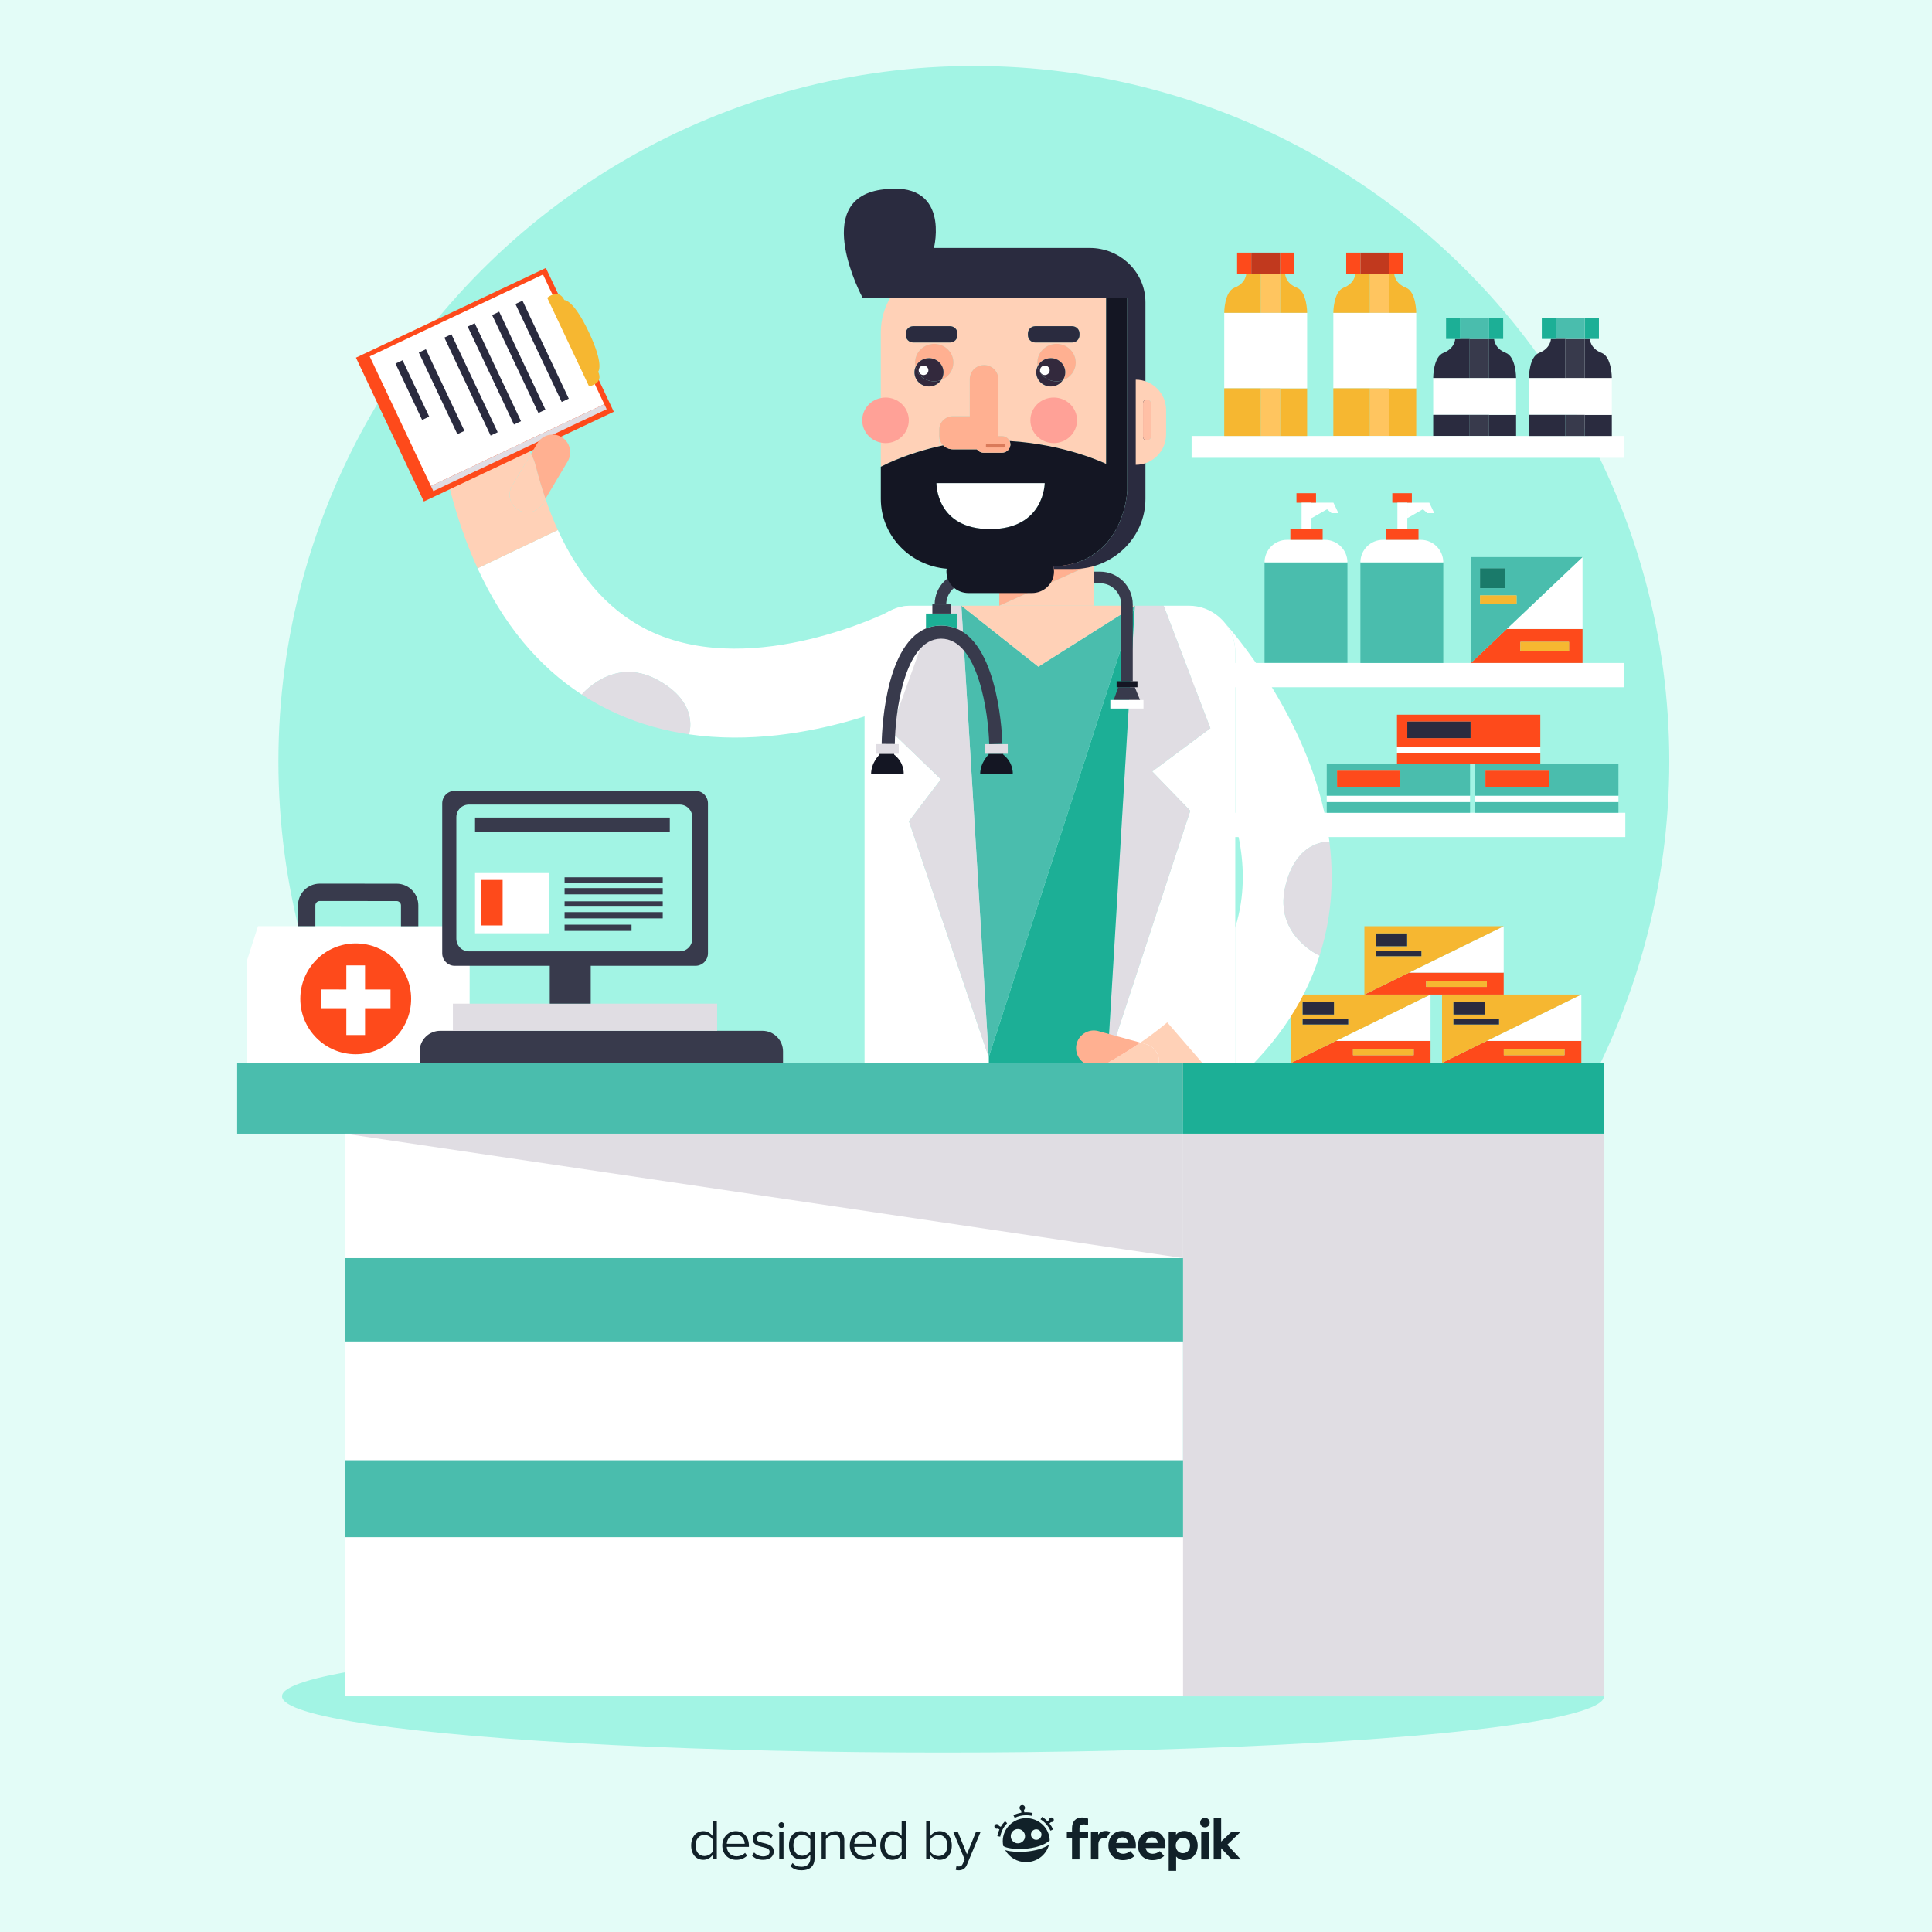 <?xml version="1.0" encoding="utf-8"?>
<!-- Generator: Adobe Illustrator 27.5.0, SVG Export Plug-In . SVG Version: 6.00 Build 0)  -->
<svg version="1.1" xmlns="http://www.w3.org/2000/svg" xmlns:xlink="http://www.w3.org/1999/xlink" x="0px" y="0px"
	 viewBox="0 0 500 500" style="enable-background:new 0 0 500 500;" xml:space="preserve">
<g id="BACKGROUND">
	<rect id="XMLID_1_" style="fill:#E3FCF7;" width="500" height="500"/>
</g>
<g id="OBJECTS">
	<circle style="fill:#A2F4E4;" cx="252.029" cy="197.056" r="179.976"/>
	<g>
		<rect x="308.732" y="210.35" style="fill:#FFFFFF;" width="111.895" height="6.277"/>
		<g>
			<rect x="343.359" y="207.553" style="fill:#4ABDAD;" width="37.091" height="2.797"/>
			<rect x="343.359" y="205.927" style="fill:#FFFFFF;" width="37.091" height="1.626"/>
			<path style="fill:#4ABDAD;" d="M380.45,197.655v8.271h-37.091v-8.271H380.45z M362.402,203.715v-4.266h-16.375v4.266H362.402z"/>
			<rect x="346.027" y="199.449" style="fill:#FE4A1B;" width="16.375" height="4.266"/>
		</g>
		<g>
			<rect x="381.757" y="207.553" style="fill:#4ABDAD;" width="37.091" height="2.797"/>
			<rect x="381.757" y="205.927" style="fill:#FFFFFF;" width="37.091" height="1.626"/>
			<path style="fill:#4ABDAD;" d="M418.847,197.655v8.271h-37.091v-8.271H418.847z M400.799,203.715v-4.266h-16.375v4.266H400.799z"
				/>
			<rect x="384.424" y="199.449" style="fill:#FE4A1B;" width="16.375" height="4.266"/>
		</g>
		<g>
			<rect x="361.537" y="194.858" style="fill:#FE4A1B;" width="37.091" height="2.797"/>
			<rect x="361.537" y="193.232" style="fill:#FFFFFF;" width="37.091" height="1.626"/>
			<path style="fill:#FE4A1B;" d="M398.628,184.96v8.271h-37.091v-8.271H398.628z M380.58,191.02v-4.266h-16.375v4.266H380.58z"/>
			<rect x="364.205" y="186.754" style="fill:#2A2B3F;" width="16.375" height="4.266"/>
		</g>
	</g>
	<g>
		<path style="fill:#FE4A1B;" d="M409.248,269.379v5.676h-36.048l11.575-5.676H409.248z M404.888,273.085v-1.554H389.18v1.554
			H404.888z"/>
		<polygon style="fill:#FFFFFF;" points="409.248,257.383 409.248,269.379 384.775,269.379 		"/>
		<path style="fill:#F6B731;" d="M384.775,269.379l-11.575,5.676v-17.673h36.048L384.775,269.379z M387.95,265.139v-1.374h-11.803
			v1.374H387.95z M384.258,262.564v-3.313h-8.112v3.313H384.258z"/>
		<rect x="389.18" y="271.53" style="fill:#F6B731;" width="15.707" height="1.554"/>
		<rect x="376.147" y="263.766" style="fill:#2A2B3F;" width="11.803" height="1.374"/>
		<rect x="376.147" y="259.251" style="fill:#2A2B3F;" width="8.112" height="3.313"/>
	</g>
	<g>
		<path style="fill:#FE4A1B;" d="M370.22,269.379v5.676h-36.048l11.576-5.676H370.22z M365.86,273.085v-1.554h-15.707v1.554H365.86z
			"/>
		<polygon style="fill:#FFFFFF;" points="370.22,257.383 370.22,269.379 345.747,269.379 		"/>
		<path style="fill:#F6B731;" d="M345.747,269.379l-11.576,5.676v-17.673h36.048L345.747,269.379z M348.922,265.139v-1.374h-11.803
			v1.374H348.922z M345.23,262.564v-3.313h-8.112v3.313H345.23z"/>
		<rect x="350.152" y="271.53" style="fill:#F6B731;" width="15.707" height="1.554"/>
		<rect x="337.119" y="263.766" style="fill:#2A2B3F;" width="11.803" height="1.374"/>
		<rect x="337.119" y="259.251" style="fill:#2A2B3F;" width="8.112" height="3.313"/>
	</g>
	<g>
		<path style="fill:#FE4A1B;" d="M389.152,251.706v5.676h-36.048l11.576-5.676H389.152z M384.792,255.412v-1.554h-15.707v1.554
			H384.792z"/>
		<polygon style="fill:#FFFFFF;" points="389.152,239.71 389.152,251.706 364.68,251.706 		"/>
		<path style="fill:#F6B731;" d="M364.68,251.706l-11.576,5.676V239.71h36.048L364.68,251.706z M367.854,247.467v-1.374h-11.803
			v1.374H367.854z M364.163,244.892v-3.313h-8.112v3.313H364.163z"/>
		<rect x="369.085" y="253.858" style="fill:#F6B731;" width="15.707" height="1.554"/>
		<rect x="356.051" y="246.093" style="fill:#2A2B3F;" width="11.803" height="1.374"/>
		<rect x="356.051" y="241.579" style="fill:#2A2B3F;" width="8.112" height="3.313"/>
	</g>
	<g>
		<polygon style="fill:#FFFFFF;" points="121.535,275.055 121.547,248.906 118.611,239.713 66.771,239.691 63.826,248.878 
			63.814,275.028 		"/>
		<circle style="fill:#FE4A1B;" cx="92.063" cy="258.496" r="14.341"/>
		<path style="fill:#383A4C;" d="M108.26,239.71l-4.492-0.002l0.003-5.387c0-0.62-0.503-1.124-1.123-1.124l-19.906-0.009
			c-0.619,0-1.123,0.503-1.124,1.123l-0.003,5.387l-4.492-0.002l0.003-5.387c0.001-3.096,2.522-5.614,5.618-5.613l19.906,0.009
			c3.096,0.001,5.614,2.522,5.613,5.618L108.26,239.71z"/>
		<rect x="89.633" y="249.843" style="fill:#FFFFFF;" width="4.842" height="18.02"/>
		
			<rect x="89.634" y="249.486" transform="matrix(4.766432e-04 -1 1 4.766432e-04 -166.485 350.428)" style="fill:#FFFFFF;" width="4.842" height="18.02"/>
	</g>
	<g>
		<path style="fill:#383A4C;" d="M202.643,275.055h-94.041v-2.957c0-2.941,2.384-5.326,5.326-5.326h83.389
			c2.941,0,5.326,2.384,5.326,5.326V275.055z"/>
		<rect x="117.205" y="259.746" style="fill:#E0DDE3;" width="68.393" height="7.026"/>
		<rect x="142.276" y="236.58" style="fill:#383A4C;" width="10.605" height="23.166"/>
		<path style="fill:#383A4C;" d="M179.968,249.953h-62.273c-1.795,0-3.25-1.455-3.25-3.25v-38.79c0-1.795,1.455-3.25,3.25-3.25
			h62.273c1.795,0,3.25,1.455,3.25,3.25v38.79C183.217,248.498,181.763,249.953,179.968,249.953z"/>
		<path style="fill:#A2F4E4;" d="M175.91,246.211h-54.557c-1.795,0-3.25-1.455-3.25-3.25v-31.485c0-1.795,1.455-3.25,3.25-3.25
			h54.557c1.795,0,3.25,1.455,3.25,3.25v31.485C179.159,244.756,177.704,246.211,175.91,246.211z"/>
		<rect x="122.94" y="225.948" style="fill:#FFFFFF;" width="19.236" height="15.583"/>
		<rect x="122.94" y="211.582" style="fill:#383A4C;" width="50.402" height="3.815"/>
		<rect x="124.564" y="227.733" style="fill:#FE4A1B;" width="5.519" height="11.769"/>
		<rect x="146.112" y="227.043" style="fill:#383A4C;" width="25.404" height="1.368"/>
		<rect x="146.112" y="229.841" style="fill:#383A4C;" width="25.404" height="1.617"/>
		<rect x="146.112" y="233.261" style="fill:#383A4C;" width="25.404" height="1.368"/>
		<rect x="146.112" y="236.059" style="fill:#383A4C;" width="25.404" height="1.617"/>
		<rect x="146.112" y="239.306" style="fill:#383A4C;" width="17.328" height="1.617"/>
	</g>
	<g>
		<g>
			<rect x="385.359" y="107.362" style="fill:#2A2B3F;" width="7" height="5.47"/>
			<polygon style="fill:#FFFFFF;" points="392.359,97.822 392.359,107.362 385.359,107.362 380.349,107.362 370.909,107.362 
				370.909,97.822 380.349,97.822 385.359,97.822 			"/>
			<path style="fill:#2A2B3F;" d="M392.359,97.822h-7v-10.1h1.31c0,0,0.03,2.44,3.04,3.6
				C392.349,92.352,392.359,97.742,392.359,97.822z"/>
			<polygon style="fill:#1CAF96;" points="389.019,82.242 389.019,87.722 386.669,87.722 385.359,87.722 385.359,82.242 			"/>
			<rect x="380.349" y="107.362" style="fill:#383A4C;" width="5.01" height="5.47"/>
			<rect x="380.349" y="87.722" style="fill:#383A4C;" width="5.01" height="10.1"/>
			<polygon style="fill:#4ABDAD;" points="385.359,82.242 385.359,87.722 380.349,87.722 377.899,87.722 377.899,82.242 			"/>
			<rect x="370.909" y="107.362" style="fill:#2A2B3F;" width="9.44" height="5.47"/>
			<path style="fill:#2A2B3F;" d="M380.349,87.722v10.1h-9.44c0-0.16,0.02-5.48,2.64-6.5c3.01-1.16,3.05-3.6,3.05-3.6h1.3H380.349z"
				/>
			<polygon style="fill:#1CAF96;" points="377.899,82.242 377.899,87.722 376.599,87.722 374.239,87.722 374.239,82.242 			"/>
		</g>
		<g>
			<rect x="359.518" y="100.502" style="fill:#F6B731;" width="7" height="12.33"/>
			<polygon style="fill:#FFFFFF;" points="366.518,80.962 366.518,100.502 359.518,100.502 354.518,100.502 345.068,100.502 
				345.068,80.962 354.518,80.962 359.518,80.962 			"/>
			<path style="fill:#F6B731;" d="M366.518,80.962h-7v-10.1h1.31c0,0,0.04,2.44,3.05,3.6
				C366.508,75.492,366.518,80.882,366.518,80.962z"/>
			<polygon style="fill:#FE4A1B;" points="363.188,65.382 363.188,70.862 360.828,70.862 359.518,70.862 359.518,65.382 			"/>
			<rect x="354.518" y="100.502" style="fill:#FFC55F;" width="5" height="12.33"/>
			<rect x="354.518" y="70.862" style="fill:#FFC55F;" width="5" height="10.1"/>
			<polygon style="fill:#C1391E;" points="359.518,65.382 359.518,70.862 354.518,70.862 352.068,70.862 352.068,65.382 			"/>
			<rect x="345.068" y="100.502" style="fill:#F6B731;" width="9.45" height="12.33"/>
			<path style="fill:#F6B731;" d="M354.518,70.862v10.1h-9.45c0-0.08,0.01-5.47,2.64-6.5c3.01-1.16,3.05-3.6,3.05-3.6h1.31H354.518z
				"/>
			<polygon style="fill:#FE4A1B;" points="352.068,65.382 352.068,70.862 350.758,70.862 348.398,70.862 348.398,65.382 			"/>
		</g>
		<rect x="308.384" y="112.832" style="fill:#FFFFFF;" width="111.895" height="5.655"/>
		<g>
			<rect x="410.135" y="107.362" style="fill:#2A2B3F;" width="7" height="5.47"/>
			<polygon style="fill:#FFFFFF;" points="417.135,97.822 417.135,107.362 410.135,107.362 405.125,107.362 395.685,107.362 
				395.685,97.822 405.125,97.822 410.135,97.822 			"/>
			<path style="fill:#2A2B3F;" d="M417.135,97.822h-7v-10.1h1.31c0,0,0.03,2.44,3.04,3.6
				C417.125,92.352,417.135,97.742,417.135,97.822z"/>
			<polygon style="fill:#1CAF96;" points="413.795,82.242 413.795,87.722 411.445,87.722 410.135,87.722 410.135,82.242 			"/>
			<rect x="405.125" y="107.362" style="fill:#383A4C;" width="5.01" height="5.47"/>
			<rect x="405.125" y="87.722" style="fill:#383A4C;" width="5.01" height="10.1"/>
			<polygon style="fill:#4ABDAD;" points="410.135,82.242 410.135,87.722 405.125,87.722 402.675,87.722 402.675,82.242 			"/>
			<rect x="395.685" y="107.362" style="fill:#2A2B3F;" width="9.44" height="5.47"/>
			<path style="fill:#2A2B3F;" d="M405.125,87.722v10.1h-9.44c0-0.16,0.02-5.48,2.64-6.5c3.01-1.16,3.05-3.6,3.05-3.6h1.3H405.125z"
				/>
			<polygon style="fill:#1CAF96;" points="402.675,82.242 402.675,87.722 401.375,87.722 399.015,87.722 399.015,82.242 			"/>
		</g>
		<g>
			<rect x="331.282" y="100.502" style="fill:#F6B731;" width="7" height="12.33"/>
			<polygon style="fill:#FFFFFF;" points="338.282,80.962 338.282,100.502 331.282,100.502 326.282,100.502 316.832,100.502 
				316.832,80.962 326.282,80.962 331.282,80.962 			"/>
			<path style="fill:#F6B731;" d="M338.282,80.962h-7v-10.1h1.31c0,0,0.04,2.44,3.05,3.6
				C338.272,75.492,338.282,80.882,338.282,80.962z"/>
			<polygon style="fill:#FE4A1B;" points="334.952,65.382 334.952,70.862 332.592,70.862 331.282,70.862 331.282,65.382 			"/>
			<rect x="326.282" y="100.502" style="fill:#FFC55F;" width="5" height="12.33"/>
			<rect x="326.282" y="70.862" style="fill:#FFC55F;" width="5" height="10.1"/>
			<polygon style="fill:#C1391E;" points="331.282,65.382 331.282,70.862 326.282,70.862 323.832,70.862 323.832,65.382 			"/>
			<rect x="316.832" y="100.502" style="fill:#F6B731;" width="9.45" height="12.33"/>
			<path style="fill:#F6B731;" d="M326.282,70.862v10.1h-9.45c0-0.08,0.01-5.47,2.64-6.5c3.01-1.16,3.05-3.6,3.05-3.6h1.31H326.282z
				"/>
			<polygon style="fill:#FE4A1B;" points="323.832,65.382 323.832,70.862 322.522,70.862 320.162,70.862 320.162,65.382 			"/>
		</g>
	</g>
	<g>
		<g>
			<rect x="327.265" y="145.538" style="fill:#4ABDAD;" width="21.45" height="26.04"/>
			<path style="fill:#FFFFFF;" d="M348.715,145.538h-21.45c0-3.22,2.61-5.83,5.83-5.83h0.85h8.36h0.58
				C346.105,139.708,348.715,142.318,348.715,145.538z"/>
			<polygon style="fill:#FFFFFF;" points="345.095,130.098 346.385,132.798 344.595,132.798 343.445,131.788 339.535,134.038 
				339.405,134.038 339.405,130.098 340.585,130.098 			"/>
			<polygon style="fill:#FE4A1B;" points="342.305,136.978 342.305,139.708 333.945,139.708 333.945,136.978 336.845,136.978 
				339.405,136.978 			"/>
			<polygon style="fill:#FE4A1B;" points="340.585,127.638 340.585,130.098 339.405,130.098 336.845,130.098 335.525,130.098 
				335.525,127.638 			"/>
			<polygon style="fill:#FFFFFF;" points="339.405,134.038 339.405,136.978 336.845,136.978 336.845,130.098 339.405,130.098 			"/>
		</g>
		<rect x="308.384" y="171.578" style="fill:#FFFFFF;" width="111.895" height="6.277"/>
		<g>
			<rect x="352.068" y="145.538" style="fill:#4ABDAD;" width="21.45" height="26.04"/>
			<path style="fill:#FFFFFF;" d="M373.518,145.538h-21.45c0-3.22,2.61-5.83,5.83-5.83h0.85h8.36h0.58
				C370.908,139.708,373.518,142.318,373.518,145.538z"/>
			<polygon style="fill:#FFFFFF;" points="369.898,130.098 371.188,132.798 369.398,132.798 368.248,131.788 364.338,134.038 
				364.208,134.038 364.208,130.098 365.388,130.098 			"/>
			<polygon style="fill:#FE4A1B;" points="367.108,136.978 367.108,139.708 358.748,139.708 358.748,136.978 361.648,136.978 
				364.208,136.978 			"/>
			<polygon style="fill:#FE4A1B;" points="365.388,127.638 365.388,130.098 364.208,130.098 361.648,130.098 360.328,130.098 
				360.328,127.638 			"/>
			<polygon style="fill:#FFFFFF;" points="364.208,134.038 364.208,136.978 361.648,136.978 361.648,130.098 364.208,130.098 			"/>
		</g>
		<g>
			<path style="fill:#FE4A1B;" d="M409.553,162.777v8.802h-28.888l9.276-8.802H409.553z M406.059,168.523v-2.41h-12.588v2.41
				H406.059z"/>
			<polygon style="fill:#FFFFFF;" points="409.553,144.175 409.553,162.777 389.941,162.777 			"/>
			<path style="fill:#4ABDAD;" d="M389.941,162.777l-9.276,8.802v-27.403h28.888L389.941,162.777z M392.486,156.203v-2.13h-9.459
				v2.13H392.486z M389.527,152.21v-5.137h-6.501v5.137H389.527z"/>
			<rect x="393.472" y="166.112" style="fill:#F6B731;" width="12.588" height="2.41"/>
			<rect x="383.027" y="154.072" style="fill:#F6B731;" width="9.459" height="2.13"/>
			<rect x="383.027" y="147.072" style="fill:#1A7A6A;" width="6.501" height="5.137"/>
		</g>
	</g>
	<g>
		<g>
			<path style="fill:#FFFFFF;" d="M241.048,178.497c-1.496,0.772-31.399,16.11-62.76,11.544c0,0,3.046-8.151-8.335-14.205
				c-11.284-5.995-19.393,3.917-19.393,3.917c-11.372-7.397-20.384-18.334-26.959-32.677l20.769-9.911
				c5.912,12.953,14.169,21.853,24.679,26.549c26.519,11.864,61.011-5.434,61.347-5.613c5.63-2.937,12.582-0.752,15.52,4.878
				S246.676,175.55,241.048,178.497z"/>
			<path style="fill:#E0DDE3;" d="M169.953,175.836c11.382,6.053,8.335,14.205,8.335,14.205c-6.225-0.905-12.503-2.59-18.626-5.327
				c-3.19-1.428-6.221-3.083-9.102-4.961C150.56,179.753,158.668,169.84,169.953,175.836z"/>
			<path style="fill:#FFD1B7;" d="M144.37,137.165l-20.769,9.911c-2.923-6.346-5.356-13.362-7.307-21.038
				c-1.564-6.154,2.159-12.414,8.313-13.978c5.117-1.3,10.307,1.054,12.81,5.422l-4.887,8.217c-0.643,1.082-0.791,2.327-0.501,3.47
				c0.288,1.134,1.012,2.157,2.094,2.8c2.164,1.287,4.984,0.57,6.271-1.594l0.773-1.301
				C142.142,131.933,143.208,134.623,144.37,137.165z"/>
			<path style="fill:#FFD1B7;" d="M140.395,130.375c-1.287,2.164-4.107,2.88-6.271,1.594c-1.082-0.643-1.806-1.667-2.094-2.8
				c-0.291-1.144-0.143-2.388,0.501-3.47l4.887-8.217c0.503,0.883,0.905,1.854,1.168,2.891c0.773,3.043,1.636,5.95,2.583,8.702
				L140.395,130.375z"/>
			<g>
				
					<rect x="104.901" y="72.418" transform="matrix(0.427 0.904 -0.904 0.427 161.944 -56.403)" style="fill:#FE4A1B;" width="41.169" height="54.37"/>
				
					<rect x="107.465" y="73.646" transform="matrix(0.427 0.904 -0.904 0.427 161.218 -57.554)" style="fill:#FFFFFF;" width="37.13" height="49.618"/>
				
					<rect x="133.548" y="91.082" transform="matrix(0.427 0.904 -0.904 0.427 181.702 -55.013)" style="fill:#E0DDE3;" width="1.438" height="49.618"/>
				
					<rect x="126.276" y="89.953" transform="matrix(0.427 0.904 -0.904 0.427 162.62 -74.746)" style="fill:#2A2B3F;" width="28.045" height="2.022"/>
				
					<rect x="120.241" y="92.804" transform="matrix(0.427 0.904 -0.904 0.427 161.74 -67.656)" style="fill:#2A2B3F;" width="28.045" height="2.022"/>
				
					<rect x="113.912" y="95.794" transform="matrix(0.427 0.904 -0.904 0.427 160.818 -60.221)" style="fill:#2A2B3F;" width="28.045" height="2.022"/>
				
					<rect x="107.878" y="98.645" transform="matrix(0.427 0.904 -0.904 0.427 159.939 -53.131)" style="fill:#2A2B3F;" width="28.045" height="2.022"/>
				
					<rect x="102.608" y="100.402" transform="matrix(0.427 0.904 -0.904 0.427 157.169 -45.246)" style="fill:#2A2B3F;" width="23.368" height="2.022"/>
				
					<rect x="98.646" y="99.981" transform="matrix(0.427 0.904 -0.904 0.427 152.446 -38.633)" style="fill:#2A2B3F;" width="16.132" height="2.022"/>
				<path style="fill:#F6B731;" d="M152.45,99.997l-10.832-22.93c0,0,2.951-2.544,4.433,0.593c0,0,2.313-0.23,6.358,8.332
					c4.045,8.563,2.398,10.203,2.398,10.203C156.289,99.334,152.45,99.997,152.45,99.997z"/>
			</g>
			<path style="fill:#FFB091;" d="M146.923,119.399l-5.754,9.675c-0.947-2.752-1.809-5.659-2.583-8.702
				c-0.264-1.037-0.665-2.008-1.168-2.891l1.639-2.769c1.287-2.164,4.107-2.88,6.271-1.594c1.082,0.643,1.806,1.666,2.097,2.81
				C147.714,117.073,147.566,118.318,146.923,119.399z"/>
		</g>
		<path style="fill:#FFFFFF;" d="M332.58,229.67c-2.79,12.47,8.92,17.65,8.92,17.65c-4.11,12.93-12.27,24.52-24.35,34.67l-6-6.93
			h8.54v-35.12c0.64-2.03,1.12-4.09,1.44-6.19c1.09-7.09,0.33-14.18-1.44-20.84v-44.15c0-2.78-0.96-5.35-2.56-7.39
			c4.38,4.98,23.38,27.99,26.93,56.49C344.06,217.86,335.39,217.089,332.58,229.67z"/>
		<path style="fill:#FFFFFF;" d="M319.69,168.759v106.3h-33.12l2.29-6.95l19.18-58.28l-9.84-10.17l11.86-8.82l3.18-2.37
			l-11.43-29.99l-0.66-1.72h6.54c2.89,0,5.55,1.03,7.62,2.75c0.14,0.11,0.27,0.23,0.4,0.35c0.07,0.05,0.14,0.12,0.2,0.19
			c0.44,0.4,0.84,0.84,1.2,1.3c0.01,0.01,0.01,0.01,0.02,0.02C318.73,163.41,319.69,165.98,319.69,168.759z"/>
		<polygon style="fill:#E0DDE3;" points="301.155,156.755 313.245,188.465 298.205,199.655 308.045,209.825 286.575,275.055 
			293.695,156.755 		"/>
		<polygon style="fill:#1CAF96;" points="293.695,156.755 286.575,275.055 255.875,275.055 255.875,273.585 		"/>
		<polygon style="fill:#4ABDAD;" points="293.695,156.755 255.875,273.585 248.805,156.755 268.715,172.535 		"/>
		<polygon style="fill:#FFD1B7;" points="293.695,156.755 268.715,172.535 248.805,156.755 258.605,156.755 283.015,156.755 		"/>
		<polygon style="fill:#FFD1B7;" points="283.015,145.835 283.015,156.755 258.605,156.755 		"/>
		<path style="fill:#FFB091;" d="M283.015,145.835l-24.41,10.92v-5.44h1.99c1.51,0,2.88-0.61,3.87-1.61c1-0.99,1.61-2.36,1.61-3.87
			H283.015z"/>
		<path style="fill:#FFFFFF;" d="M255.875,273.585v1.47h-32.13v-106.3c0-6.6,5.4-12,12-12h6.4l-11.66,32.39l13.02,12.54l-8.27,10.86
			L255.875,273.585z"/>
		<polygon style="fill:#E0DDE3;" points="248.805,156.755 255.875,273.585 235.235,212.545 243.505,201.685 230.485,189.145 
			242.145,156.755 		"/>
		<g>
			<path style="fill:#141623;" d="M259.636,195.299c2.725,2.12,2.469,5.05,2.469,5.05h-8.439c0-3.014,2.18-5.05,2.18-5.05v-0.23
				h3.789V195.299z"/>
			<polygon style="fill:#E0DDE3;" points="260.811,192.582 260.811,195.069 259.636,195.069 255.846,195.069 254.961,195.069 
				254.961,192.582 256.008,192.582 			"/>
			<path style="fill:#383A4C;" d="M259.414,192.497l-3.406,0.085c-0.179-7.596-2.759-27.292-12.433-27.292
				c-9.665,0-11.939,19.679-11.998,27.267l-3.406-0.026c0.009-1.133,0.332-25.248,11.47-29.881c1.184-0.494,2.487-0.766,3.934-0.766
				c1.49,0,2.844,0.29,4.07,0.826C258.699,167.47,259.389,191.381,259.414,192.497z"/>
			<path style="fill:#1CAF96;" d="M247.672,158.784v3.866l-0.026,0.06c-1.226-0.536-2.58-0.826-4.07-0.826
				c-1.448,0-2.751,0.272-3.934,0.766v-3.866h1.652h4.709H247.672z"/>
			<rect x="241.293" y="156.408" style="fill:#383A4C;" width="4.709" height="2.376"/>
			<path style="fill:#141623;" d="M231.407,195.299c2.725,2.12,2.469,5.05,2.469,5.05h-8.439c0-3.014,2.18-5.05,2.18-5.05v-0.23
				h3.789V195.299z"/>
			<polygon style="fill:#E0DDE3;" points="232.591,192.582 232.591,195.069 231.407,195.069 227.618,195.069 226.732,195.069 
				226.732,192.582 			"/>
		</g>
		<g>
			<path style="fill:#383A4C;" d="M283.015,147.944h1.674c4.667,0,8.464,3.797,8.464,8.464v19.896h-3v-19.896
				c0-3.013-2.451-5.464-5.464-5.464h-1.674V147.944z"/>
			<g>
				<path style="fill:#383A4C;" d="M252.029,147.945v3h-1.68c-3.01,0-5.46,2.45-5.46,5.46h-3c0-4.66,3.8-8.46,8.46-8.46H252.029z"/>
			</g>
		</g>
		<g>
			<rect x="288.978" y="176.305" style="fill:#141623;" width="5.393" height="1.551"/>
			<polygon style="fill:#383A4C;" points="289.383,177.856 288.237,181.159 295.046,181.159 293.695,177.856 			"/>
			<rect x="287.355" y="181.159" style="fill:#FFFFFF;" width="8.573" height="2.213"/>
		</g>
		<g>
			<path style="fill:#FFFFFF;" d="M319.69,239.939v35.12h-8.54l-9.07-10.47C310.99,257.139,316.88,248.899,319.69,239.939z"/>
			<path style="fill:#E0DDE3;" d="M343.87,237.23c-0.53,3.46-1.32,6.82-2.37,10.09c0,0-11.71-5.18-8.92-17.65
				c2.81-12.58,11.48-11.81,11.48-11.81C344.84,224.1,344.88,230.6,343.87,237.23z"/>
			<path style="fill:#FFD1B7;" d="M317.15,281.989c-5.34,4.5-11.46,8.71-18.34,12.63c-5.52,3.14-12.54,1.21-15.69-4.31
				c-2.61-4.59-1.72-10.22,1.83-13.79l9.22,2.53c1.21,0.34,2.45,0.15,3.48-0.44c1.02-0.57,1.81-1.54,2.14-2.76
				c0.07-0.26,0.12-0.52,0.14-0.79c0.21-2.16-1.17-4.23-3.34-4.83l-1.46-0.4c2.5-1.7,4.81-3.44,6.95-5.24l9.07,10.47L317.15,281.989
				z"/>
			<path style="fill:#FFD1B7;" d="M296.593,270.229c2.427,0.666,3.867,3.195,3.201,5.623c-0.333,1.214-1.127,2.184-2.144,2.762
				c-1.025,0.584-2.265,0.771-3.479,0.438l-9.219-2.531c0.718-0.719,1.548-1.364,2.478-1.894c2.729-1.553,5.303-3.157,7.704-4.8
				L296.593,270.229z"/>
			<path style="fill:#FFB091;" d="M284.278,266.849l10.856,2.98c-2.402,1.643-4.975,3.246-7.704,4.8
				c-0.93,0.529-1.76,1.174-2.478,1.894l-3.104-0.845c-2.428-0.666-3.867-3.195-3.201-5.623c0.333-1.214,1.127-2.184,2.153-2.767
				C281.825,266.703,283.064,266.515,284.278,266.849z"/>
		</g>
		<g>
			<path style="fill:#FFD1B7;" d="M242.451,115.602c0.281-0.068,0.572-0.126,0.853-0.184v-0.01
				C243.023,115.466,242.732,115.524,242.451,115.602z"/>
			<path style="fill:#FFD1B7;" d="M230.402,77.051c-1.561,2.656-2.452,5.719-2.452,8.966v34.77c0.436-0.213,0.872-0.446,1.328-0.63
				c0.213-0.116,0.436-0.213,0.649-0.32h0.01c4.236-1.958,8.433-3.335,12.514-4.236c0.281-0.077,0.572-0.136,0.853-0.194
				c-0.145-0.388-0.233-0.785-0.233-1.221v-3.024c0-1.89,1.58-3.441,3.519-3.441h4.381v-9.645c0-0.611,0.165-1.192,0.446-1.706
				c0.174-0.3,0.388-0.591,0.63-0.834c0.669-0.659,1.599-1.066,2.627-1.066c2.036,0,3.683,1.638,3.683,3.606v14.783h0.911
				c0.901,0,1.677,0.514,2.007,1.279c14.618,0.863,24.98,5.923,24.98,5.923v-43.01H230.402z M234.415,86.289
				c0-1.028,0.863-1.871,1.919-1.871h9.548c1.047,0,1.9,0.843,1.9,1.871v0.494c0,1.018-0.853,1.861-1.9,1.861h-9.548
				c-1.057,0-1.919-0.843-1.919-1.861V86.289z M243.565,98.357c-0.669,0.998-1.832,1.667-3.16,1.667
				c-1.037,0-1.977-0.407-2.656-1.076c-0.679-0.659-1.095-1.58-1.095-2.588c0-0.494,0.097-0.96,0.291-1.386
				c-0.097-0.359-0.136-0.746-0.136-1.134c0-2.675,2.22-4.847,4.963-4.847c2.743,0,4.973,2.171,4.973,4.847
				c0,0.902-0.252,1.745-0.688,2.472C245.485,97.242,244.603,97.969,243.565,98.357z M275.03,98.425
				c-0.669,0.96-1.793,1.599-3.092,1.599c-2.094,0-3.771-1.638-3.771-3.664c0-0.572,0.136-1.105,0.388-1.59
				c-0.068-0.3-0.097-0.611-0.097-0.931c0-2.675,2.22-4.847,4.963-4.847c2.743,0,4.973,2.171,4.973,4.847
				C278.394,95.972,276.988,97.775,275.03,98.425z M279.373,86.783c0,1.018-0.853,1.861-1.89,1.861h-9.567
				c-1.037,0-1.9-0.843-1.9-1.861v-0.494c0-1.028,0.863-1.871,1.9-1.871h9.567c1.037,0,1.89,0.843,1.89,1.871V86.783z"/>
			<path style="fill:#2A2B3F;" d="M234.422,86.282v0.493c0,1.026,0.86,1.865,1.911,1.865h9.554c1.051,0,1.897-0.839,1.897-1.865
				v-0.493c0-1.026-0.846-1.865-1.897-1.865h-9.554C235.282,84.417,234.422,85.256,234.422,86.282z"/>
			<path style="fill:#33293D;" d="M236.947,94.97c-0.191,0.426-0.287,0.893-0.287,1.386c0,2.025,1.679,3.664,3.753,3.664
				c1.324,0,2.484-0.666,3.153-1.666c-0.56,0.213-1.16,0.333-1.788,0.333C239.431,98.687,237.466,97.102,236.947,94.97z"/>
			<path style="fill:#FFB091;" d="M236.811,93.837c0,0.386,0.041,0.773,0.136,1.133c0.546-1.332,1.897-2.279,3.467-2.279
				c2.088,0,3.767,1.639,3.767,3.664c0,0.733-0.218,1.426-0.614,1.999c1.856-0.693,3.18-2.452,3.18-4.517
				c0-2.678-2.225-4.85-4.968-4.85C239.035,88.987,236.811,91.159,236.811,93.837z"/>
			<path style="fill:#33293D;" d="M240.414,92.691c-1.57,0-2.921,0.946-3.467,2.279c0.519,2.132,2.484,3.718,4.831,3.718
				c0.628,0,1.228-0.12,1.788-0.333c0.396-0.573,0.614-1.266,0.614-1.999C244.18,94.33,242.502,92.691,240.414,92.691z"/>
			<path style="fill:#FFD1B7;" d="M244.108,115.262c-3.751,0.792-8.075,2.038-12.184,3.721c3.56-1.499,7.085-2.622,10.526-3.382
				c0.281-0.077,0.572-0.136,0.853-0.194c-0.145-0.388-0.233-0.785-0.233-1.221v-1.338c0,0.446,0.087,0.843,0.233,1.231
				C243.488,114.526,243.759,114.933,244.108,115.262z"/>
			<path style="fill:#FFD1B7;" d="M229.936,119.838c0.654-0.297,1.319-0.58,1.988-0.854
				C231.262,119.263,230.601,119.531,229.936,119.838z"/>
			<path style="fill:#FFFFFF;" d="M242.352,125.03c0,0-0.177,11.899,13.88,11.899c14.057,0,14.139-11.899,14.139-11.899H242.352z"/>
			<path style="fill:#141623;" d="M286.259,77.048v43.01c0,0-10.362-5.06-24.98-5.923c0.136,0.262,0.204,0.553,0.204,0.872
				c0,0.242-0.039,0.465-0.116,0.669c-0.271,0.863-1.105,1.483-2.094,1.483h-4.692c-0.727,0-1.376-0.349-1.774-0.882h-6.214
				c-0.969,0-1.842-0.388-2.482-1.018c-4.372,0.921-9.5,2.452-14.182,4.575c-0.213,0.107-0.436,0.204-0.649,0.32
				c-0.436,0.204-0.892,0.417-1.328,0.64v8.298c0,9.49,7.532,17.322,17.051,18.088c-0.058,0.252-0.068,0.485-0.068,0.746
				c0,1.532,0.649,2.918,1.677,3.926c1.037,1.018,2.452,1.628,4.023,1.628h16.421c2.957,0,5.39-2.2,5.69-5.002
				c0.01-0.184,0.029-0.368,0.029-0.553c0-0.233-0.019-0.475-0.039-0.678c-0.029-0.233-0.068-0.446-0.126-0.64
				c1.163-0.048,2.249-0.165,3.276-0.349c0.504-0.078,0.998-0.184,1.473-0.31c0.475-0.116,0.94-0.252,1.386-0.397
				c0.456-0.145,0.892-0.31,1.299-0.485c0.427-0.165,0.824-0.359,1.221-0.553c1.347-0.698,2.53-1.512,3.567-2.414
				c0.291-0.271,0.582-0.533,0.853-0.805c5.797-5.845,6.058-14.443,6.058-14.443V77.048H286.259z M256.229,136.934
				c-14.055,0-13.881-11.904-13.881-11.904h28.024C270.371,125.03,270.294,136.934,256.229,136.934z"/>
			<path style="fill:#FFB091;" d="M261.482,115.007c0,0.242-0.039,0.465-0.116,0.669c-0.271,0.863-1.105,1.483-2.094,1.483h-4.692
				c-0.727,0-1.376-0.349-1.774-0.882h-6.214c-0.969,0-1.842-0.388-2.482-1.018c-0.359-0.33-0.63-0.727-0.805-1.183
				c-0.155-0.388-0.233-0.785-0.233-1.221v-1.696c0-1.89,1.58-3.441,3.519-3.441h4.381v-9.645c0-0.969,0.427-1.881,1.076-2.54
				c0.669-0.659,1.599-1.066,2.627-1.066c2.036,0,3.684,1.638,3.684,3.606v14.783h0.911c0.901,0,1.677,0.514,2.007,1.28
				C261.415,114.396,261.482,114.687,261.482,115.007z"/>
			<path style="fill:#2A2B3F;" d="M266.017,86.282v0.493c0,1.026,0.86,1.865,1.897,1.865h9.567c1.037,0,1.897-0.839,1.897-1.865
				v-0.493c0-1.026-0.86-1.865-1.897-1.865h-9.567C266.877,84.417,266.017,85.256,266.017,86.282z"/>
			<path style="fill:#33293D;" d="M268.556,94.77c-0.246,0.48-0.382,1.013-0.382,1.586c0,2.025,1.679,3.664,3.767,3.664
				c1.297,0,2.429-0.64,3.098-1.599c-0.505,0.173-1.037,0.266-1.61,0.266C271.012,98.687,268.992,96.995,268.556,94.77z"/>
			<path style="fill:#FFB091;" d="M268.46,93.837c0,0.32,0.027,0.626,0.096,0.933c0.601-1.226,1.883-2.079,3.385-2.079
				c2.074,0,3.753,1.639,3.753,3.664c0,0.76-0.246,1.479-0.655,2.065c1.952-0.653,3.357-2.452,3.357-4.584
				c0-2.678-2.225-4.85-4.968-4.85S268.46,91.159,268.46,93.837z"/>
			<path style="fill:#33293D;" d="M271.94,92.691c-1.501,0-2.784,0.853-3.385,2.079c0.437,2.225,2.457,3.917,4.872,3.917
				c0.573,0,1.105-0.093,1.61-0.266c0.409-0.586,0.655-1.306,0.655-2.065C275.694,94.33,274.015,92.691,271.94,92.691z"/>
			<path style="fill:#FFA197;" d="M278.734,108.773c0,3.251-2.698,5.902-6.028,5.902c-3.338,0-6.044-2.651-6.044-5.902
				c0-3.251,2.706-5.886,6.044-5.886C276.036,102.887,278.734,105.522,278.734,108.773z"/>
			<path style="fill:#FFA197;" d="M235.179,108.276c0.008,0.158,0.016,0.331,0.016,0.497c0,3.251-2.683,5.902-6.028,5.902
				c-0.489,0-0.955-0.063-1.412-0.174c-2.643-0.623-4.608-2.951-4.608-5.728c0-2.777,1.965-5.097,4.608-5.712
				c0.458-0.11,0.923-0.174,1.412-0.174C232.346,102.887,234.918,105.262,235.179,108.276z"/>
			<path style="fill:#2A2B3F;" d="M296.437,78.23v50.881c0,9.965-8.365,18.136-18.582,18.136h-5.118
				c-0.048-0.233-0.068-0.446-0.126-0.64c1.163-0.048,2.249-0.165,3.276-0.349c0.504-0.078,0.998-0.184,1.473-0.31
				c0.475-0.116,0.94-0.252,1.386-0.397c0.456-0.145,0.892-0.31,1.299-0.485c0.427-0.165,0.824-0.359,1.221-0.553
				c1.347-0.679,2.53-1.512,3.567-2.414c0.291-0.252,0.582-0.523,0.853-0.805c5.797-5.845,6.058-14.443,6.058-14.443V77.048h-68.513
				c0,0-13.571-25.193,4.721-27.946c18.292-2.763,13.745,15.073,13.745,15.073h40.344c3.742,0,7.163,1.406,9.713,3.693
				C294.634,70.456,296.437,74.13,296.437,78.23z"/>
			<path style="fill:#FFD1B7;" d="M301.788,106.147v6.261c0,4.333-3.527,7.886-7.859,7.886V98.261
				C298.261,98.261,301.788,101.814,301.788,106.147z M296.716,113.94h0.238c0.502,0,0.911-0.409,0.911-0.898v-8.705
				c0-0.489-0.409-0.898-0.911-0.898h-0.238c-0.502,0-0.911,0.409-0.911,0.898v8.705C295.805,113.531,296.214,113.94,296.716,113.94
				z"/>
			<path style="fill:#FFC0A6;" d="M295.805,104.337v8.705c0,0.489,0.409,0.898,0.911,0.898h0.238c0.502,0,0.911-0.409,0.911-0.898
				v-8.705c0-0.489-0.409-0.898-0.911-0.898h-0.238C296.214,103.439,295.805,103.848,295.805,104.337z"/>
			<ellipse style="fill:#FFFFFF;" cx="270.402" cy="95.835" rx="1.257" ry="1.227"/>
			<ellipse style="fill:#FFFFFF;" cx="239.011" cy="95.835" rx="1.257" ry="1.227"/>
			<path style="fill:#DA7A5A;" d="M255.381,115.808h4.436c0.121,0,0.22-0.099,0.22-0.22v-0.458c0-0.121-0.099-0.22-0.22-0.22h-4.436
				c-0.121,0-0.22,0.099-0.22,0.22v0.458C255.161,115.709,255.26,115.808,255.381,115.808z"/>
		</g>
	</g>
	<g>
		<ellipse style="fill:#A2F4E4;" cx="244.05" cy="439.005" rx="171.063" ry="14.562"/>
		<g>
			<rect x="306.173" y="275.055" style="fill:#1CAF96;" width="108.94" height="18.34"/>
			<polygon style="fill:#4ABDAD;" points="306.173,275.055 306.173,293.395 69.843,293.395 61.383,293.395 61.383,275.055 			"/>
			<rect x="89.267" y="293.395" style="fill:#FFFFFF;" width="325.846" height="145.61"/>
			<rect x="306.173" y="293.395" style="fill:#E0DDE3;" width="108.94" height="145.61"/>
			<rect x="89.267" y="325.596" style="fill:#4ABDAD;" width="216.906" height="72.23"/>
			<polygon style="fill:#E0DDE3;" points="89.267,293.395 306.173,325.596 306.173,293.395 			"/>
			<rect x="89.267" y="347.169" style="fill:#FFFFFF;" width="216.906" height="30.742"/>
		</g>
	</g>
</g>
<g id="DESIGNED_BY_FREEPIK">
	<g>
		<g id="XMLID_58_">
			<g id="XMLID_82_">
				<path id="XMLID_98_" style="fill:#112129;" d="M260.104,471.331c-0.432,0.443-0.803,0.931-1.108,1.453l-0.465-0.241
					c-0.067-0.298-0.349-0.503-0.659-0.466c-0.331,0.039-0.568,0.339-0.529,0.67c0.039,0.331,0.339,0.568,0.67,0.529
					c0.066-0.008,0.127-0.026,0.184-0.052l0.451,0.234c-0.251,0.554-0.433,1.139-0.539,1.744l0.746,0.132
					c0.23-1.306,0.85-2.507,1.792-3.473L260.104,471.331z"/>
				<path id="XMLID_97_" style="fill:#112129;" d="M265.592,469.029c-0.171,0-0.341,0.006-0.51,0.017l-0.074-0.626
					c0.188-0.149,0.296-0.389,0.266-0.645c-0.046-0.393-0.402-0.674-0.795-0.628c-0.393,0.046-0.674,0.402-0.628,0.795
					c0.03,0.254,0.189,0.461,0.404,0.564l0.074,0.624c-0.714,0.116-1.403,0.332-2.06,0.646l0.327,0.684
					c0.934-0.447,1.942-0.673,2.995-0.673c0.496,0,0.993,0.053,1.475,0.158l0.161-0.741
					C266.692,469.087,266.142,469.029,265.592,469.029z"/>
				<path id="XMLID_96_" style="fill:#112129;" d="M272.194,471.576c0.331-0.04,0.566-0.341,0.526-0.672
					c-0.04-0.331-0.341-0.566-0.672-0.526c-0.309,0.038-0.535,0.304-0.53,0.609l-0.416,0.363c-0.418-0.43-0.889-0.813-1.408-1.139
					l-0.404,0.641c1.134,0.715,2.021,1.726,2.563,2.925l0.69-0.313c-0.251-0.554-0.568-1.072-0.942-1.545l0.402-0.351
					C272.065,471.581,272.129,471.584,272.194,471.576z"/>
				<path id="XMLID_95_" style="fill:#112129;" d="M265.044,479.237c-0.386,0.023-0.775,0.035-1.157,0.035
					c-0.88,0-1.733-0.061-2.478-0.179c-0.39-0.062-0.846-0.155-1.27-0.292c1.046,1.861,3.069,3.125,5.388,3.125
					c2.855,0,5.262-1.916,5.95-4.504c-0.682,0.449-1.505,0.825-2.459,1.123C267.839,478.912,266.463,479.152,265.044,479.237z"/>
				<path id="XMLID_88_" style="fill:#112129;" d="M265.592,470.545c-3.352,0-6.08,2.666-6.08,5.943
					c0,0.426,0.046,0.849,0.137,1.261c0.673,0.483,2.706,0.89,5.348,0.731c2.879-0.173,5.297-0.957,6.672-2.159
					c-0.006-0.195-0.021-0.39-0.045-0.582C271.244,472.778,268.65,470.545,265.592,470.545z M263.432,477.06
					c-1.02,0-1.85-0.83-1.85-1.85c0-1.02,0.83-1.85,1.85-1.85c1.02,0,1.85,0.83,1.85,1.85
					C265.282,476.23,264.452,477.06,263.432,477.06z M268.17,476.151c-0.75,0-1.36-0.61-1.36-1.36c0-0.75,0.61-1.361,1.36-1.361
					c0.75,0,1.361,0.61,1.361,1.361C269.53,475.541,268.92,476.151,268.17,476.151z"/>
			</g>
			<path id="XMLID_80_" style="fill:#112129;" d="M281.595,472.412c-0.295-0.116-0.805-0.309-1.382-0.237
				c-0.551,0.069-0.844,0.341-0.844,1.007v0.866h2.228v1.717h-2.228v5.455h-1.932v-5.455h-1.34v-1.717h1.34v-0.888
				c0-1.68,0.896-2.783,2.568-2.783c0.643,0,1.157,0.122,1.59,0.308L281.595,472.412z"/>
			<path id="XMLID_78_" style="fill:#112129;" d="M286.298,475.744c-0.177-0.03-0.358-0.046-0.526-0.046
				c-0.895,0-1.51,0.548-1.51,1.613v3.908h-1.932v-7.172h1.873v0.785c0.451-0.673,1.14-0.977,2.021-0.977
				c0.414,0,0.848,0.128,1.094,0.337L286.298,475.744z"/>
			<path id="XMLID_75_" style="fill:#112129;" d="M293.965,477.622c0,0.222-0.015,0.489-0.037,0.651h-5.085
				c0.207,1.036,0.933,1.488,1.843,1.488c0.622,0,1.295-0.252,1.813-0.688l1.133,1.243c-0.814,0.748-1.85,1.088-3.057,1.088
				c-2.198,0-3.723-1.495-3.723-3.753c0-2.258,1.48-3.797,3.627-3.797C292.544,473.855,293.958,475.387,293.965,477.622z
				 M288.851,476.956h3.175c-0.177-0.918-0.733-1.436-1.562-1.436C289.554,475.52,289.021,476.068,288.851,476.956z"/>
			<path id="XMLID_72_" style="fill:#112129;" d="M301.618,477.622c0,0.222-0.015,0.489-0.037,0.651h-5.085
				c0.207,1.036,0.932,1.488,1.843,1.488c0.622,0,1.295-0.252,1.814-0.688l1.132,1.243c-0.814,0.748-1.85,1.088-3.057,1.088
				c-2.198,0-3.723-1.495-3.723-3.753c0-2.258,1.48-3.797,3.627-3.797C300.197,473.855,301.611,475.387,301.618,477.622z
				 M296.504,476.956h3.175c-0.178-0.918-0.733-1.436-1.562-1.436C297.207,475.52,296.674,476.068,296.504,476.956z"/>
			<path id="XMLID_69_" style="fill:#112129;" d="M309.964,477.629c0,2.154-1.495,3.775-3.471,3.775
				c-0.962,0-1.643-0.378-2.109-0.933v3.708h-1.924v-10.133h1.887v0.792c0.466-0.585,1.155-0.984,2.139-0.984
				C308.469,473.855,309.964,475.476,309.964,477.629z M304.287,477.629c0,1.132,0.747,1.976,1.843,1.976
				c1.14,0,1.85-0.881,1.85-1.976c0-1.095-0.711-1.976-1.85-1.976C305.035,475.653,304.287,476.497,304.287,477.629z"/>
			<path id="XMLID_66_" style="fill:#112129;" d="M313.067,471.701c0,0.696-0.54,1.229-1.236,1.229
				c-0.696,0-1.229-0.533-1.229-1.229c0-0.696,0.533-1.243,1.229-1.243C312.527,470.457,313.067,471.005,313.067,471.701z
				 M312.809,481.219h-1.932v-7.172h1.932V481.219z"/>
			<path id="XMLID_64_" style="fill:#112129;" d="M316.032,476.601l2.702-2.554h2.368l-3.479,3.375l3.501,3.797h-2.376l-2.716-2.901
				v2.901H314.1v-10.658h1.932V476.601z"/>
		</g>
		<g>
			<path style="fill:#112129;" d="M184.412,481.154v-1.055c-0.527,0.718-1.391,1.23-2.387,1.23c-1.846,0-3.149-1.406-3.149-3.706
				c0-2.256,1.289-3.721,3.149-3.721c0.952,0,1.816,0.469,2.387,1.245v-3.765h1.099v9.77H184.412z M184.412,479.235v-3.208
				c-0.395-0.615-1.245-1.143-2.124-1.143c-1.421,0-2.27,1.172-2.27,2.739c0,1.567,0.85,2.724,2.27,2.724
				C183.168,480.349,184.017,479.851,184.412,479.235z"/>
			<path style="fill:#112129;" d="M186.932,477.609c0-2.051,1.465-3.706,3.486-3.706c2.139,0,3.398,1.67,3.398,3.794v0.279h-5.727
				c0.088,1.333,1.025,2.446,2.549,2.446c0.805,0,1.626-0.322,2.182-0.894l0.527,0.718c-0.703,0.703-1.655,1.084-2.812,1.084
				C188.44,481.33,186.932,479.821,186.932,477.609z M190.403,474.812c-1.509,0-2.256,1.274-2.314,2.358h4.643
				C192.718,476.115,192.015,474.812,190.403,474.812z"/>
			<path style="fill:#112129;" d="M194.607,480.217l0.571-0.791c0.469,0.542,1.362,1.011,2.329,1.011c1.084,0,1.67-0.513,1.67-1.216
				c0-1.714-4.38-0.659-4.38-3.281c0-1.098,0.952-2.036,2.636-2.036c1.201,0,2.051,0.454,2.622,1.025l-0.513,0.762
				c-0.424-0.513-1.201-0.894-2.109-0.894c-0.967,0-1.567,0.483-1.567,1.113c0,1.552,4.38,0.527,4.38,3.281
				c0,1.187-0.952,2.138-2.783,2.138C196.306,481.33,195.325,480.978,194.607,480.217z"/>
			<path style="fill:#112129;" d="M201.477,472.336c0-0.41,0.337-0.747,0.732-0.747c0.41,0,0.747,0.337,0.747,0.747
				c0,0.41-0.337,0.732-0.747,0.732C201.814,473.068,201.477,472.746,201.477,472.336z M201.667,481.154v-7.075h1.099v7.075H201.667
				z"/>
			<path style="fill:#112129;" d="M204.582,482.97l0.556-0.82c0.586,0.703,1.289,0.967,2.3,0.967c1.172,0,2.27-0.571,2.27-2.124
				v-1.011c-0.513,0.718-1.377,1.26-2.373,1.26c-1.845,0-3.149-1.377-3.149-3.662c0-2.27,1.289-3.676,3.149-3.676
				c0.952,0,1.802,0.469,2.373,1.245v-1.069h1.098v6.87c0,2.344-1.641,3.076-3.369,3.076
				C206.237,484.025,205.417,483.791,204.582,482.97z M209.709,479.118v-3.091c-0.381-0.615-1.23-1.143-2.109-1.143
				c-1.421,0-2.27,1.128-2.27,2.695c0,1.553,0.849,2.695,2.27,2.695C208.478,480.275,209.328,479.733,209.709,479.118z"/>
			<path style="fill:#112129;" d="M217.413,481.154v-4.629c0-1.245-0.63-1.641-1.582-1.641c-0.865,0-1.685,0.527-2.095,1.099v5.17
				h-1.099v-7.075h1.099v1.025c0.498-0.586,1.465-1.201,2.519-1.201c1.48,0,2.256,0.747,2.256,2.285v4.966H217.413z"/>
			<path style="fill:#112129;" d="M219.932,477.609c0-2.051,1.465-3.706,3.486-3.706c2.139,0,3.398,1.67,3.398,3.794v0.279h-5.727
				c0.088,1.333,1.025,2.446,2.549,2.446c0.806,0,1.626-0.322,2.183-0.894l0.527,0.718c-0.703,0.703-1.655,1.084-2.812,1.084
				C221.441,481.33,219.932,479.821,219.932,477.609z M223.404,474.812c-1.509,0-2.256,1.274-2.314,2.358h4.643
				C225.718,476.115,225.015,474.812,223.404,474.812z"/>
			<path style="fill:#112129;" d="M233.35,481.154v-1.055c-0.527,0.718-1.392,1.23-2.388,1.23c-1.846,0-3.149-1.406-3.149-3.706
				c0-2.256,1.289-3.721,3.149-3.721c0.952,0,1.817,0.469,2.388,1.245v-3.765h1.098v9.77H233.35z M233.35,479.235v-3.208
				c-0.396-0.615-1.245-1.143-2.124-1.143c-1.421,0-2.27,1.172-2.27,2.739c0,1.567,0.849,2.724,2.27,2.724
				C232.105,480.349,232.954,479.851,233.35,479.235z"/>
			<path style="fill:#112129;" d="M239.692,481.154v-9.77h1.098v3.765c0.572-0.776,1.421-1.245,2.388-1.245
				c1.845,0,3.149,1.465,3.149,3.721c0,2.299-1.304,3.706-3.149,3.706c-0.996,0-1.86-0.513-2.388-1.23v1.055H239.692z
				 M242.9,480.349c1.436,0,2.285-1.157,2.285-2.724c0-1.568-0.85-2.739-2.285-2.739c-0.864,0-1.728,0.527-2.109,1.143v3.208
				C241.171,479.851,242.036,480.349,242.9,480.349z"/>
			<path style="fill:#112129;" d="M247.528,482.927c0.161,0.073,0.425,0.117,0.601,0.117c0.483,0,0.805-0.161,1.055-0.747
				l0.469-1.069l-2.959-7.148h1.187l2.358,5.8l2.344-5.8h1.201l-3.545,8.51c-0.425,1.025-1.143,1.421-2.08,1.435
				c-0.234,0-0.601-0.044-0.806-0.103L247.528,482.927z"/>
		</g>
	</g>
</g>
</svg>
